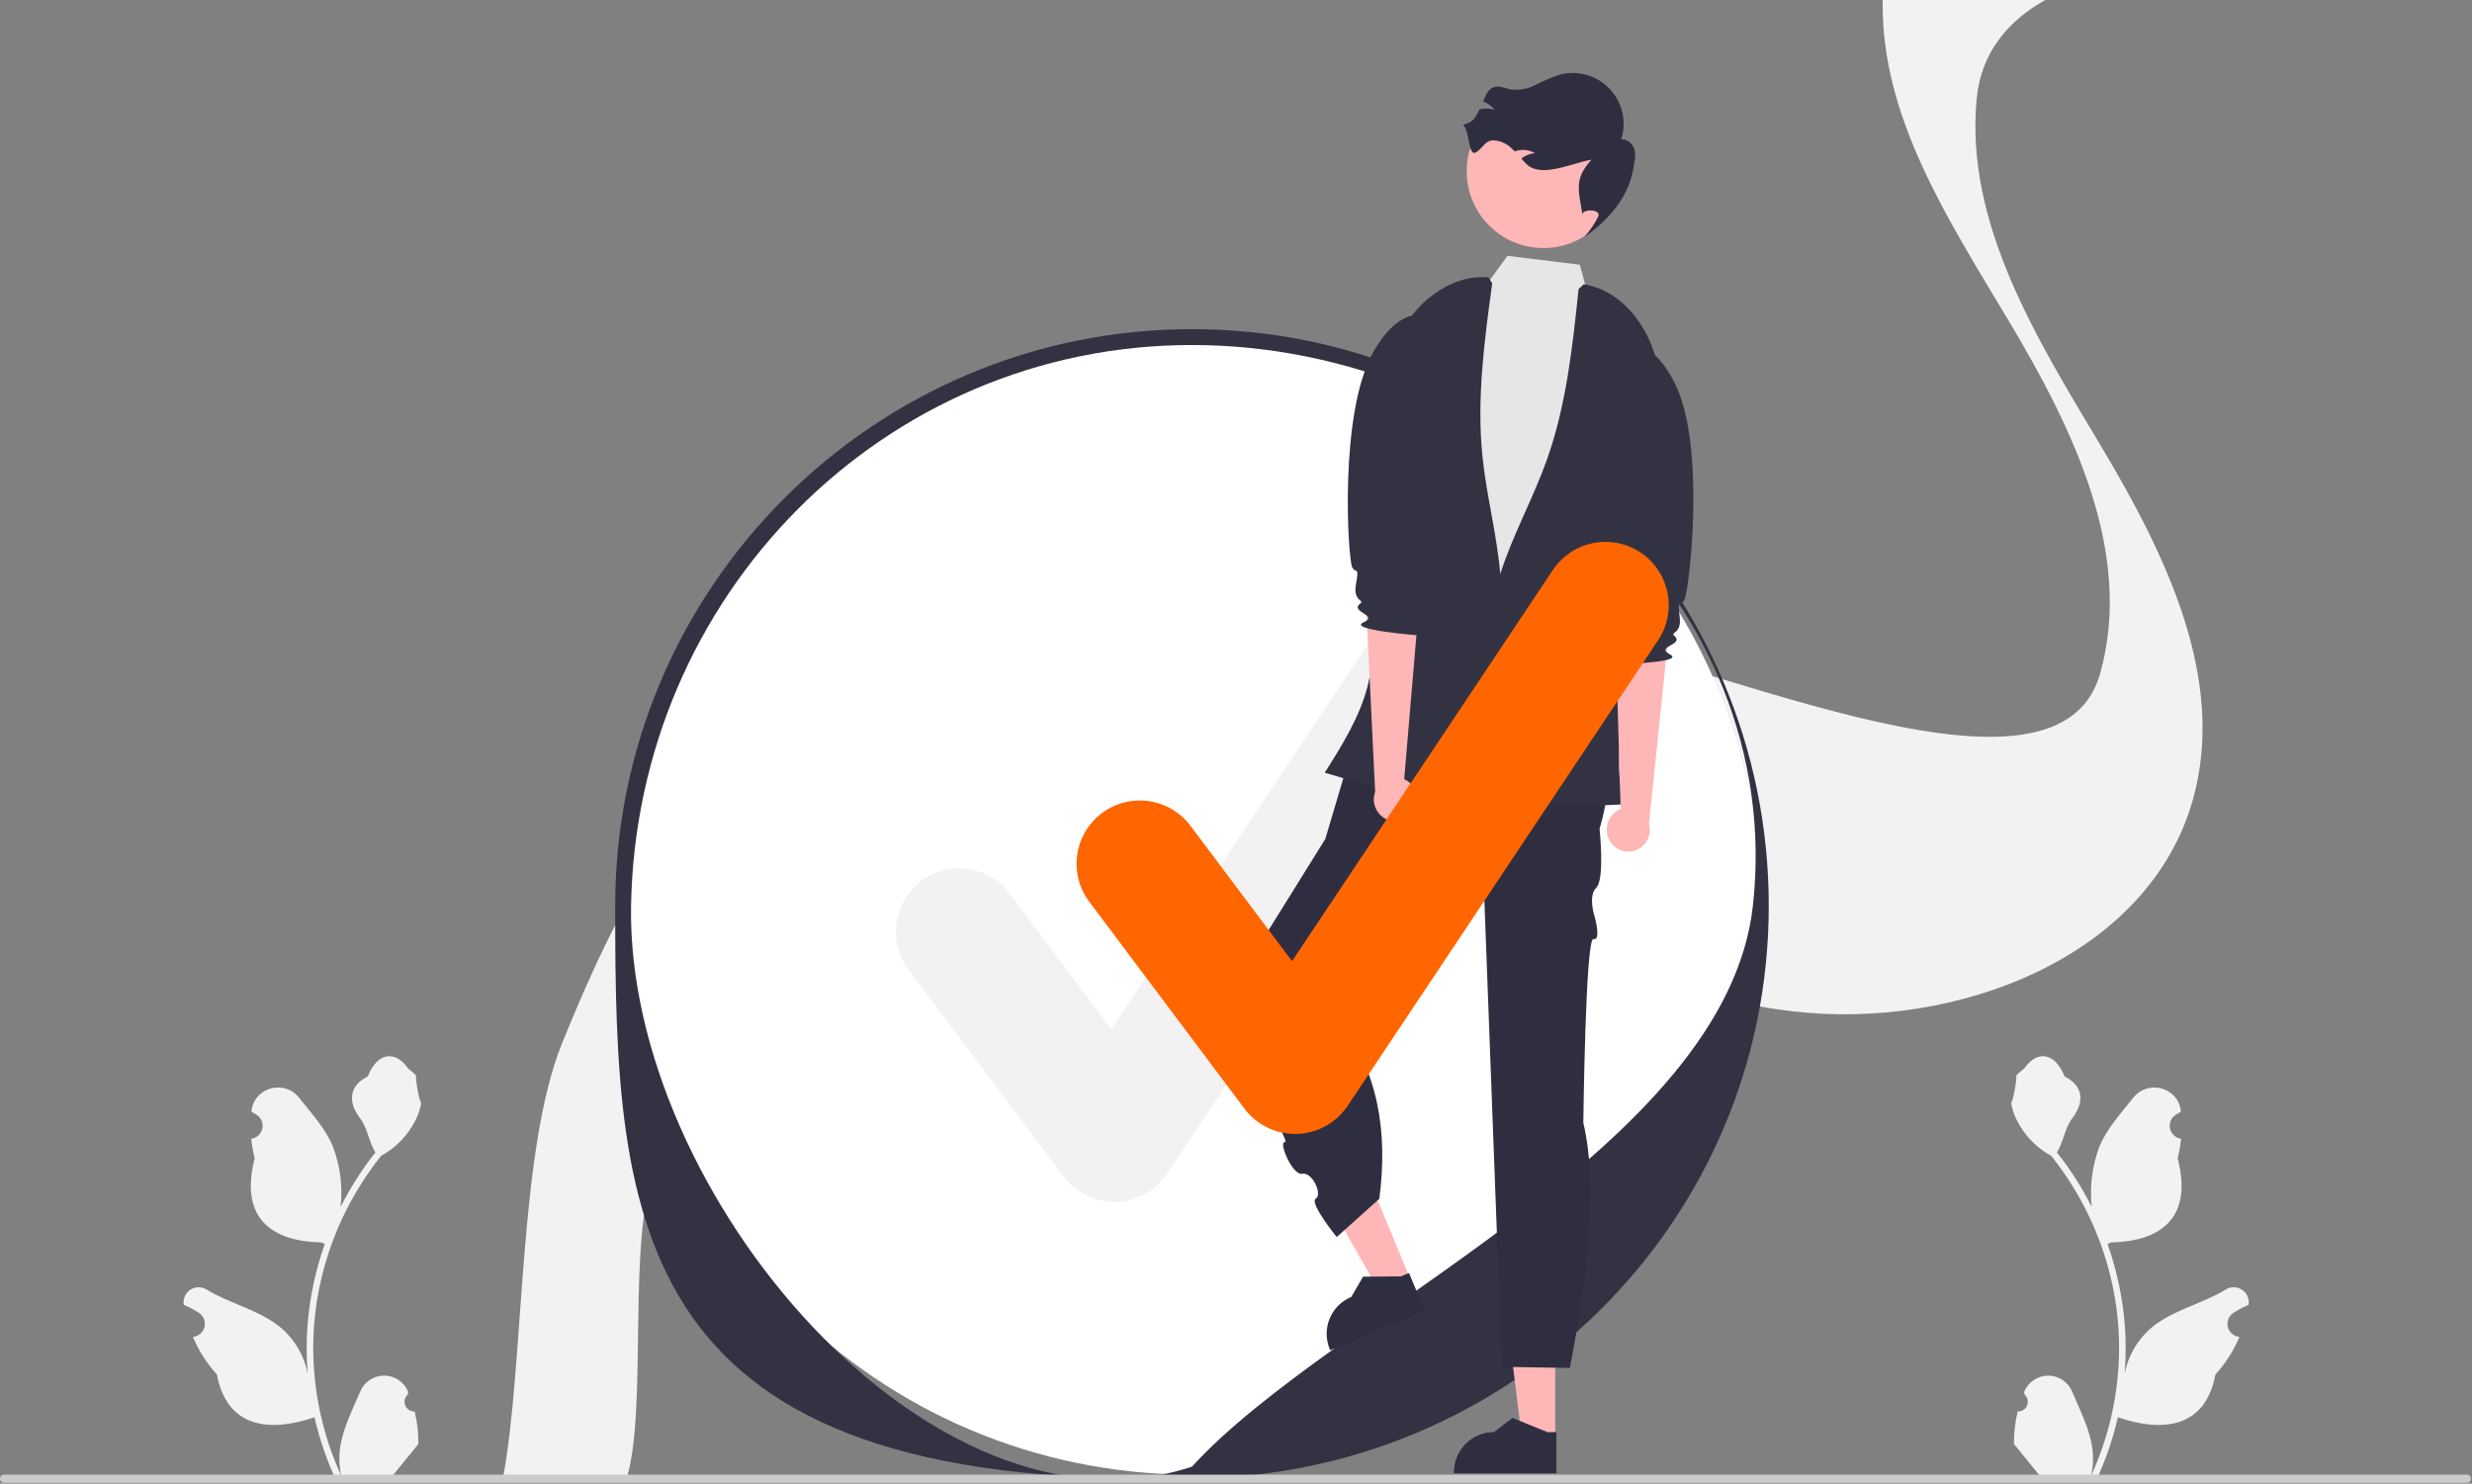 <svg width="718" height="431" viewBox="0 0 718 431" fill="none" xmlns="http://www.w3.org/2000/svg">
<rect x="0" y="0" width="718" height="431" fill="#808080" stroke="none"/>
<g id="undraw_agree_re_hor9 1" clip-path="url(#clip0_35_2)">
<g id="rest">
<path id="Vector" d="M120.429 410.02C119.854 410.046 119.285 409.895 118.799 409.587C118.312 409.279 117.933 408.829 117.71 408.298C117.488 407.767 117.435 407.181 117.557 406.618C117.68 406.056 117.972 405.544 118.395 405.154L118.587 404.389C118.562 404.328 118.536 404.267 118.511 404.205C117.931 402.837 116.961 401.671 115.721 400.852C114.48 400.034 113.026 399.6 111.54 399.606C110.054 399.611 108.603 400.056 107.369 400.883C106.135 401.711 105.173 402.885 104.604 404.257C102.329 409.735 99.434 415.223 98.721 421.015C98.407 423.575 98.539 426.17 99.112 428.685C93.77 417.032 90.996 404.366 90.978 391.547C90.977 388.33 91.156 385.115 91.513 381.918C91.809 379.298 92.219 376.695 92.744 374.112C95.607 360.094 101.755 346.955 110.682 335.775C115.003 333.417 118.497 329.792 120.694 325.387C121.49 323.804 122.052 322.114 122.364 320.369C121.876 320.433 120.526 313.01 120.894 312.555C120.214 311.524 118.999 311.012 118.257 310.006C114.567 305.004 109.484 305.877 106.831 312.675C101.162 315.536 101.107 320.28 104.585 324.844C106.798 327.747 107.102 331.676 109.044 334.784C108.844 335.039 108.636 335.287 108.437 335.543C104.785 340.238 101.603 345.28 98.934 350.597C99.583 344.641 98.809 338.616 96.675 333.018C94.512 327.801 90.459 323.407 86.889 318.896C82.601 313.479 73.809 315.843 73.053 322.711C73.046 322.777 73.039 322.844 73.032 322.91C73.562 323.209 74.081 323.527 74.589 323.863C75.227 324.289 75.721 324.898 76.007 325.61C76.293 326.322 76.357 327.104 76.191 327.853C76.025 328.602 75.637 329.283 75.077 329.808C74.517 330.332 73.812 330.676 73.054 330.793L72.976 330.805C73.165 332.716 73.499 334.609 73.975 336.47C69.395 354.18 79.282 360.63 93.399 360.92C93.711 361.08 94.014 361.24 94.326 361.391C91.645 368.988 89.964 376.901 89.324 384.931C88.962 389.668 88.983 394.427 89.388 399.161L89.364 398.994C88.341 393.729 85.533 388.979 81.414 385.546C75.296 380.52 66.652 378.669 60.051 374.629C59.35 374.179 58.534 373.939 57.7 373.937C56.867 373.935 56.05 374.171 55.346 374.618C54.643 375.065 54.081 375.704 53.729 376.459C53.377 377.215 53.247 378.055 53.357 378.881C53.366 378.94 53.375 378.999 53.384 379.058C54.368 379.459 55.326 379.92 56.252 380.44C56.783 380.739 57.302 381.057 57.809 381.393C58.447 381.819 58.942 382.428 59.228 383.14C59.514 383.852 59.578 384.634 59.412 385.383C59.246 386.132 58.858 386.813 58.298 387.338C57.738 387.862 57.032 388.206 56.274 388.323L56.196 388.335C56.141 388.343 56.093 388.351 56.037 388.359C57.718 392.373 60.077 396.068 63.012 399.281C65.876 414.741 78.174 416.208 91.33 411.706H91.338C92.781 417.978 94.873 424.084 97.578 429.924H119.871C119.951 429.676 120.023 429.42 120.095 429.173C118.031 429.302 115.96 429.179 113.926 428.805C115.58 426.776 117.234 424.73 118.888 422.701C118.925 422.663 118.96 422.623 118.992 422.581C119.831 421.542 120.678 420.511 121.517 419.473L121.517 419.471C121.562 416.287 121.197 413.111 120.43 410.02L120.429 410.02Z" fill="#F2F2F2"/>
<path id="Vector_2" d="M586.052 410.02C586.627 410.046 587.196 409.895 587.682 409.587C588.169 409.279 588.549 408.829 588.771 408.298C588.993 407.767 589.046 407.181 588.924 406.618C588.801 406.056 588.509 405.544 588.086 405.154L587.894 404.389C587.919 404.328 587.945 404.267 587.97 404.205C588.55 402.837 589.52 401.671 590.76 400.852C592.001 400.034 593.455 399.6 594.941 399.606C596.427 399.611 597.878 400.056 599.112 400.883C600.346 401.711 601.308 402.885 601.877 404.257C604.152 409.735 607.047 415.223 607.76 421.015C608.074 423.575 607.942 426.17 607.369 428.685C612.711 417.032 615.485 404.366 615.503 391.547C615.504 388.33 615.325 385.115 614.968 381.918C614.672 379.298 614.262 376.695 613.737 374.112C610.874 360.094 604.726 346.955 595.799 335.775C591.478 333.417 587.984 329.792 585.787 325.387C584.991 323.804 584.429 322.114 584.117 320.369C584.605 320.433 585.955 313.01 585.587 312.555C586.267 311.524 587.482 311.012 588.224 310.006C591.914 305.004 596.997 305.877 599.65 312.675C605.319 315.536 605.374 320.28 601.896 324.844C599.683 327.747 599.379 331.676 597.437 334.784C597.637 335.039 597.845 335.287 598.044 335.543C601.696 340.238 604.878 345.28 607.547 350.597C606.898 344.641 607.672 338.616 609.806 333.018C611.969 327.801 616.022 323.407 619.592 318.896C623.88 313.479 632.672 315.843 633.428 322.711C633.435 322.777 633.442 322.844 633.449 322.91C632.919 323.209 632.4 323.527 631.892 323.863C631.254 324.289 630.76 324.898 630.474 325.61C630.188 326.322 630.124 327.104 630.29 327.853C630.456 328.602 630.844 329.283 631.404 329.808C631.964 330.332 632.669 330.676 633.427 330.793L633.505 330.805C633.316 332.716 632.982 334.609 632.506 336.47C637.086 354.18 627.199 360.63 613.082 360.92C612.77 361.08 612.467 361.24 612.155 361.391C614.836 368.988 616.517 376.901 617.157 384.931C617.519 389.668 617.498 394.427 617.093 399.161L617.117 398.994C618.14 393.729 620.948 388.979 625.067 385.546C631.186 380.52 639.83 378.669 646.43 374.629C647.131 374.179 647.947 373.939 648.781 373.937C649.614 373.935 650.431 374.171 651.135 374.618C651.838 375.065 652.4 375.704 652.752 376.459C653.105 377.215 653.234 378.055 653.124 378.881C653.115 378.94 653.106 378.999 653.097 379.058C652.113 379.459 651.155 379.92 650.229 380.44C649.698 380.739 649.179 381.057 648.672 381.393C648.034 381.819 647.539 382.428 647.253 383.14C646.967 383.852 646.903 384.634 647.069 385.383C647.235 386.132 647.624 386.813 648.183 387.338C648.743 387.862 649.449 388.206 650.207 388.323L650.285 388.335C650.341 388.343 650.389 388.351 650.444 388.359C648.763 392.373 646.404 396.068 643.469 399.281C640.606 414.741 628.307 416.208 615.151 411.706H615.143C613.7 417.978 611.609 424.084 608.903 429.924H586.61C586.53 429.676 586.458 429.42 586.386 429.173C588.45 429.302 590.522 429.179 592.555 428.805C590.901 426.776 589.247 424.73 587.593 422.701C587.556 422.663 587.521 422.623 587.489 422.581C586.65 421.542 585.803 420.511 584.964 419.473L584.964 419.471C584.919 416.287 585.284 413.111 586.051 410.02L586.052 410.02Z" fill="#F2F2F2"/>
<path id="Vector_3" d="M146.07 429.424H182.044C188.196 408.708 182.077 359.749 190.186 339.738C205.745 301.369 225.622 260.885 262.721 242.151C278.561 234.151 295.832 231.027 313.47 231.197C337.836 231.428 362.886 237.969 385.821 246.637C395.203 250.175 404.499 254.065 413.758 258.04C448.643 273.03 483.149 289.358 520.664 293.771C568.135 299.351 623.948 278.112 636.914 232.364C646.81 197.339 628.988 160.976 610.298 129.695C591.608 98.414 570.716 64.945 574.129 28.728C574.141 28.606 574.153 28.472 574.178 28.351C575.462 15.342 583.229 5.994 594.079 0H546.84C546.216 33.785 565.762 63.607 583.351 93.052C602.041 124.321 619.863 160.696 609.968 195.722C597.002 241.458 489.64 187.845 442.169 182.253C428.763 180.685 450.058 186.265 437.276 182.253C417.228 175.968 415.006 233.616 395.496 225.155C383.35 219.878 371.192 214.638 358.874 209.982C353.774 208.049 348.563 206.238 343.291 204.56C343.279 204.56 343.279 204.56 343.267 204.548C307.868 193.339 269.154 188.974 236.447 205.18C236.227 205.289 235.994 205.399 235.774 205.508C198.675 224.231 178.799 264.715 163.24 303.083C150.384 334.802 152.406 395.967 146.07 429.424Z" fill="#F2F2F2"/>
<path id="Vector_4" d="M346.212 428.364C437.463 428.364 511.436 354.391 511.436 263.14C511.436 171.89 437.463 97.917 346.212 97.917C254.962 97.917 180.989 171.89 180.989 263.14C180.989 354.391 254.962 428.364 346.212 428.364Z" fill="white"/>
<path id="Vector_5" d="M345.741 429.424C182.269 433.18 178.684 355.516 178.684 263.14C178.684 170.766 253.837 95.613 346.212 95.613C438.588 95.613 513.741 170.766 513.741 263.14C513.741 355.516 438.116 429.424 345.741 429.424ZM346.212 100.222C256.378 100.222 184.807 173.32 183.294 263.14C181.887 346.684 270.638 450.935 346.212 426.059C386.741 381.425 501.325 333.35 509.131 263.14C519.058 173.857 436.046 100.222 346.212 100.222V100.222Z" fill="#333242"/>
<path id="Vector_6" d="M323.673 349.131C320.819 349.131 318.005 348.467 315.454 347.191C312.902 345.914 310.682 344.061 308.971 341.778L263.896 281.677C262.446 279.746 261.391 277.549 260.792 275.21C260.192 272.872 260.058 270.438 260.399 268.048C260.74 265.658 261.549 263.359 262.779 261.281C264.008 259.204 265.636 257.389 267.567 255.94C269.498 254.492 271.696 253.438 274.035 252.839C276.374 252.241 278.808 252.108 281.197 252.45C283.587 252.793 285.886 253.602 287.963 254.833C290.04 256.064 291.854 257.692 293.302 259.624L322.792 298.941L398.533 185.331C401.238 181.278 405.441 178.465 410.22 177.51C414.998 176.556 419.96 177.538 424.015 180.241C428.069 182.944 430.884 187.146 431.841 191.924C432.798 196.702 431.818 201.665 429.117 205.721L338.966 340.947C337.336 343.392 335.142 345.411 332.57 346.834C329.998 348.257 327.122 349.043 324.184 349.125C324.014 349.128 323.843 349.131 323.673 349.131Z" fill="#F2F2F2"/>
<path id="Vector_7" d="M5.26726e-06 429.553C-0 429.709 0.03 429.864 0.09 430.009C0.149 430.153 0.237 430.285 0.348 430.395C0.458 430.506 0.59 430.593 0.734 430.653C0.879 430.713 1.034 430.743 1.19 430.743H716.48C716.796 430.743 717.098 430.617 717.322 430.394C717.545 430.171 717.67 429.868 717.67 429.553C717.67 429.237 717.545 428.934 717.322 428.711C717.098 428.488 716.796 428.363 716.48 428.363H1.19C1.034 428.362 0.879 428.393 0.734 428.452C0.59 428.512 0.458 428.6 0.348 428.71C0.237 428.821 0.149 428.952 0.09 429.097C0.03 429.241 -0 429.396 5.26726e-06 429.553V429.553Z" fill="#CCCCCC"/>
<path id="Vector_8" d="M451.72 417.887H442.046L437.444 380.57L451.723 380.571L451.72 417.887Z" fill="#FFB6B6"/>
<path id="Vector_9" d="M452.061 427.98L422.311 427.979V427.602C422.311 424.531 423.531 421.586 425.703 419.415C427.874 417.243 430.82 416.023 433.891 416.023H433.891L439.326 411.9L449.465 416.023L452.062 416.024L452.061 427.98Z" fill="#2F2E41"/>
<path id="Vector_10" d="M409.66 371.639L400.724 375.345L382.177 342.638L395.367 337.169L409.66 371.639Z" fill="#FFB6B6"/>
<path id="Vector_11" d="M413.841 380.831L386.36 392.227L386.216 391.879C385.039 389.042 385.038 385.855 386.212 383.017C387.386 380.179 389.64 377.924 392.476 376.747L392.477 376.747L395.917 370.857L406.863 370.782L409.262 369.787L413.841 380.831Z" fill="#2F2E41"/>
<path id="Vector_12" d="M462.782 205.609L394.124 212.783L384.94 243.715L353.134 294.829C353.134 294.829 375.328 332.183 373.244 331.776C371.16 331.369 375.325 341.552 378.243 340.96C381.16 340.369 384.194 347.008 382.177 348.189C380.16 349.369 388.252 359.35 388.252 359.35L400.62 348.25C403.25 328.407 400.072 310.747 388.748 296.148L424.181 257.895L430.9 255.107L436.233 397.054L455.96 397.378C461.403 369.377 464.138 344.175 459.883 326.197C459.883 326.197 460.494 272.188 462.827 272.779C465.16 273.369 463.183 266.333 463.183 266.333C463.183 266.333 461.139 260.341 463.65 257.855C466.16 255.369 464.593 240.748 464.593 240.748C468.741 226.912 467.492 215.487 462.782 205.609Z" fill="#2F2E41"/>
<path id="Vector_13" d="M409.992 91.458L428.972 86.54L437.832 74.32L458.874 76.906L463.353 93.575L478.332 102.27C478.332 102.27 470.053 189.841 472.022 194.65C473.992 199.458 481.053 199.061 475.022 205.26C468.992 211.458 468.193 208.962 469.592 215.71C470.992 222.458 481.193 229.6 469.592 229.529C457.992 229.458 387.992 228.458 389.992 220.458C391.992 212.458 391.96 214.49 394.976 209.474C397.992 204.458 400.021 207.261 399.007 199.86C397.992 192.458 398.992 187.458 398.992 183.458C398.992 179.458 402.342 143.11 402.342 143.11L409.992 91.458Z" fill="#E6E6E6"/>
<path id="Vector_14" d="M448.3 72.061C460.615 72.061 470.598 62.078 470.598 49.764C470.598 37.449 460.615 27.466 448.3 27.466C435.986 27.466 426.003 37.449 426.003 49.764C426.003 62.078 435.986 72.061 448.3 72.061Z" fill="#FFB6B6"/>
<path id="Vector_15" d="M424.936 36.269C426.894 37.851 426.446 45.546 428.628 44.292C430.809 43.038 431.263 40.791 433.775 40.768C435.823 40.881 437.755 41.755 439.192 43.219C439.459 43.461 439.714 43.714 439.961 43.965C440.187 43.885 440.41 43.814 440.644 43.755C442.406 43.325 444.266 43.587 445.841 44.486C444.387 44.59 443.002 45.148 441.883 46.082C442.362 46.62 442.849 47.16 443.36 47.66C447.631 51.844 456.387 47.388 462.274 46.382C457.371 51.736 458.337 54.725 459.557 61.881L459.562 62.272C459.813 60.622 465.098 60.704 464.227 62.894C463.133 65.057 461.763 67.07 460.153 68.882C467.355 63.893 473.169 57.016 474.454 48.709C474.718 46.962 475.232 45.18 474.735 43.477C474.523 42.616 474.033 41.849 473.339 41.296C472.646 40.743 471.789 40.436 470.903 40.422C471.705 37.873 471.802 35.155 471.182 32.556C470.563 29.958 469.252 27.575 467.387 25.662C465.522 23.749 463.173 22.377 460.591 21.693C458.008 21.008 455.289 21.036 452.721 21.773C450.379 22.606 448.094 23.592 445.881 24.725C443.648 25.863 441.121 26.291 438.638 25.952C437.091 25.633 435.524 24.831 434.008 25.285C432.251 25.812 431.495 27.668 430.791 29.459C432.113 29.942 433.261 30.807 434.088 31.946C432.722 31.442 431.231 31.381 429.828 31.773C429.802 31.777 429.777 31.784 429.752 31.793C428.162 34.644 428.069 35.343 424.936 36.269Z" fill="#2F2E41"/>
<path id="Vector_16" d="M432.289 80.567C420.868 79.647 410.44 88.382 405.685 98.806C400.931 109.231 400.62 121.057 400.389 132.512L399.671 168.121C399.565 173.39 399.459 178.66 399.197 183.924C399.061 189.046 398.417 194.142 397.273 199.136C394.945 208.301 389.823 216.468 384.776 224.465C397.698 228.371 410.84 231.509 424.132 233.864C430.771 212.393 437.485 190.304 435.853 167.889C434.99 156.028 431.799 144.448 430.587 132.617C428.869 115.862 431.146 98.983 433.418 82.294" fill="#333242"/>
<path id="Vector_17" d="M460.011 82.57C471.324 84.389 479.379 95.349 481.522 106.605C483.665 117.86 481.159 129.422 478.663 140.605C476.077 152.191 473.49 163.778 470.904 175.365C469.756 180.509 468.607 185.653 467.612 190.829C466.646 195.857 470.694 202.305 470.741 207.425C470.826 216.88 468.99 224.668 471.994 233.634C458.514 234.36 445.002 234.288 431.531 233.419C430.181 210.985 428.904 187.934 435.812 166.548C439.468 155.231 445.317 144.739 449.304 133.535C454.951 117.667 456.748 100.731 458.504 83.979" fill="#333242"/>
<path id="Vector_18" d="M467.552 244.221C466.712 242.757 466.477 241.023 466.896 239.388C467.315 237.752 468.355 236.345 469.796 235.465C470.091 235.291 470.401 235.142 470.721 235.019L469.279 185.903L484.905 181.925L478.946 239.147C479.354 240.515 479.298 241.979 478.786 243.311C478.274 244.644 477.335 245.769 476.117 246.512C475.419 246.928 474.646 247.202 473.843 247.32C473.039 247.437 472.22 247.395 471.433 247.196C470.646 246.997 469.905 246.645 469.254 246.16C468.603 245.674 468.053 245.066 467.638 244.368C467.608 244.319 467.58 244.27 467.552 244.221Z" fill="#FFB6B6"/>
<path id="Vector_19" d="M466.412 102.191C466.412 102.191 477.319 92.967 486.498 111.411C495.676 129.854 490.547 171.988 489.255 174.237C487.963 176.486 487.174 173.353 487.882 179.347C488.457 184.222 485.036 183.613 486.263 184.653C489.5 187.396 480.437 187.708 485.091 190.126C489.746 192.543 468.913 192.995 468.913 192.995C468.913 192.995 466.393 191.196 468.143 184.41C469.126 180.598 471.587 179.204 468.962 177.44C466.337 175.676 471.674 170.224 471.677 169.027C471.681 167.831 463.357 141.664 463.357 141.664L466.412 102.191Z" fill="#333242"/>
<path id="Vector_20" d="M410.512 235.689C411.432 234.274 411.763 232.556 411.435 230.9C411.107 229.244 410.146 227.781 408.756 226.823C408.471 226.633 408.17 226.467 407.857 226.326L412.011 177.365L396.629 172.53L399.416 229.994C398.933 231.337 398.909 232.802 399.346 234.161C399.784 235.519 400.659 236.694 401.834 237.503C402.508 237.957 403.264 238.274 404.06 238.436C404.856 238.597 405.676 238.601 406.473 238.445C407.27 238.29 408.029 237.979 408.706 237.531C409.383 237.083 409.965 236.505 410.419 235.832C410.451 235.785 410.482 235.737 410.512 235.689Z" fill="#FFB6B6"/>
<path id="Vector_21" d="M419.514 94.041C419.514 94.041 409.133 84.228 398.95 102.136C388.766 120.044 391.559 162.397 392.725 164.714C393.89 167.031 394.851 163.947 393.813 169.892C392.969 174.728 396.419 174.308 395.136 175.279C391.753 177.839 400.785 178.652 396.004 180.808C391.222 182.964 411.999 184.568 411.999 184.568C411.999 184.568 414.614 182.91 413.242 176.038C412.471 172.178 410.091 170.65 412.809 169.034C415.527 167.418 410.501 161.679 410.563 160.484C410.626 159.289 420.383 133.622 420.383 133.622L419.514 94.041Z" fill="#333242"/>
</g>
<path id="tik" d="M376.152 329.399C373.299 329.399 370.485 328.735 367.933 327.458C365.381 326.182 363.162 324.329 361.45 322.046L316.375 261.945C314.926 260.014 313.871 257.817 313.271 255.478C312.671 253.14 312.538 250.706 312.879 248.316C313.22 245.926 314.028 243.626 315.258 241.549C316.488 239.471 318.115 237.657 320.046 236.208C321.978 234.76 324.176 233.706 326.514 233.107C328.853 232.508 331.287 232.376 333.677 232.718C336.067 233.06 338.366 233.87 340.443 235.101C342.519 236.331 344.334 237.959 345.781 239.892L375.271 279.208L451.012 165.598C452.351 163.59 454.072 161.865 456.077 160.522C458.083 159.179 460.333 158.244 462.7 157.771C465.067 157.298 467.503 157.295 469.871 157.764C472.239 158.232 474.491 159.162 476.499 160.501C478.508 161.84 480.232 163.561 481.575 165.566C482.918 167.572 483.853 169.822 484.327 172.189C484.8 174.556 484.803 176.992 484.334 179.36C483.866 181.728 482.936 183.98 481.597 185.988L391.446 321.215C389.815 323.66 387.622 325.679 385.05 327.102C382.478 328.525 379.602 329.311 376.664 329.393C376.493 329.396 376.323 329.399 376.152 329.399Z" fill="#FF6600"/>
</g>
<defs>
<clipPath id="clip0_35_2">
<rect width="717.67" height="430.743" fill="white"/>
</clipPath>
</defs>
</svg>
